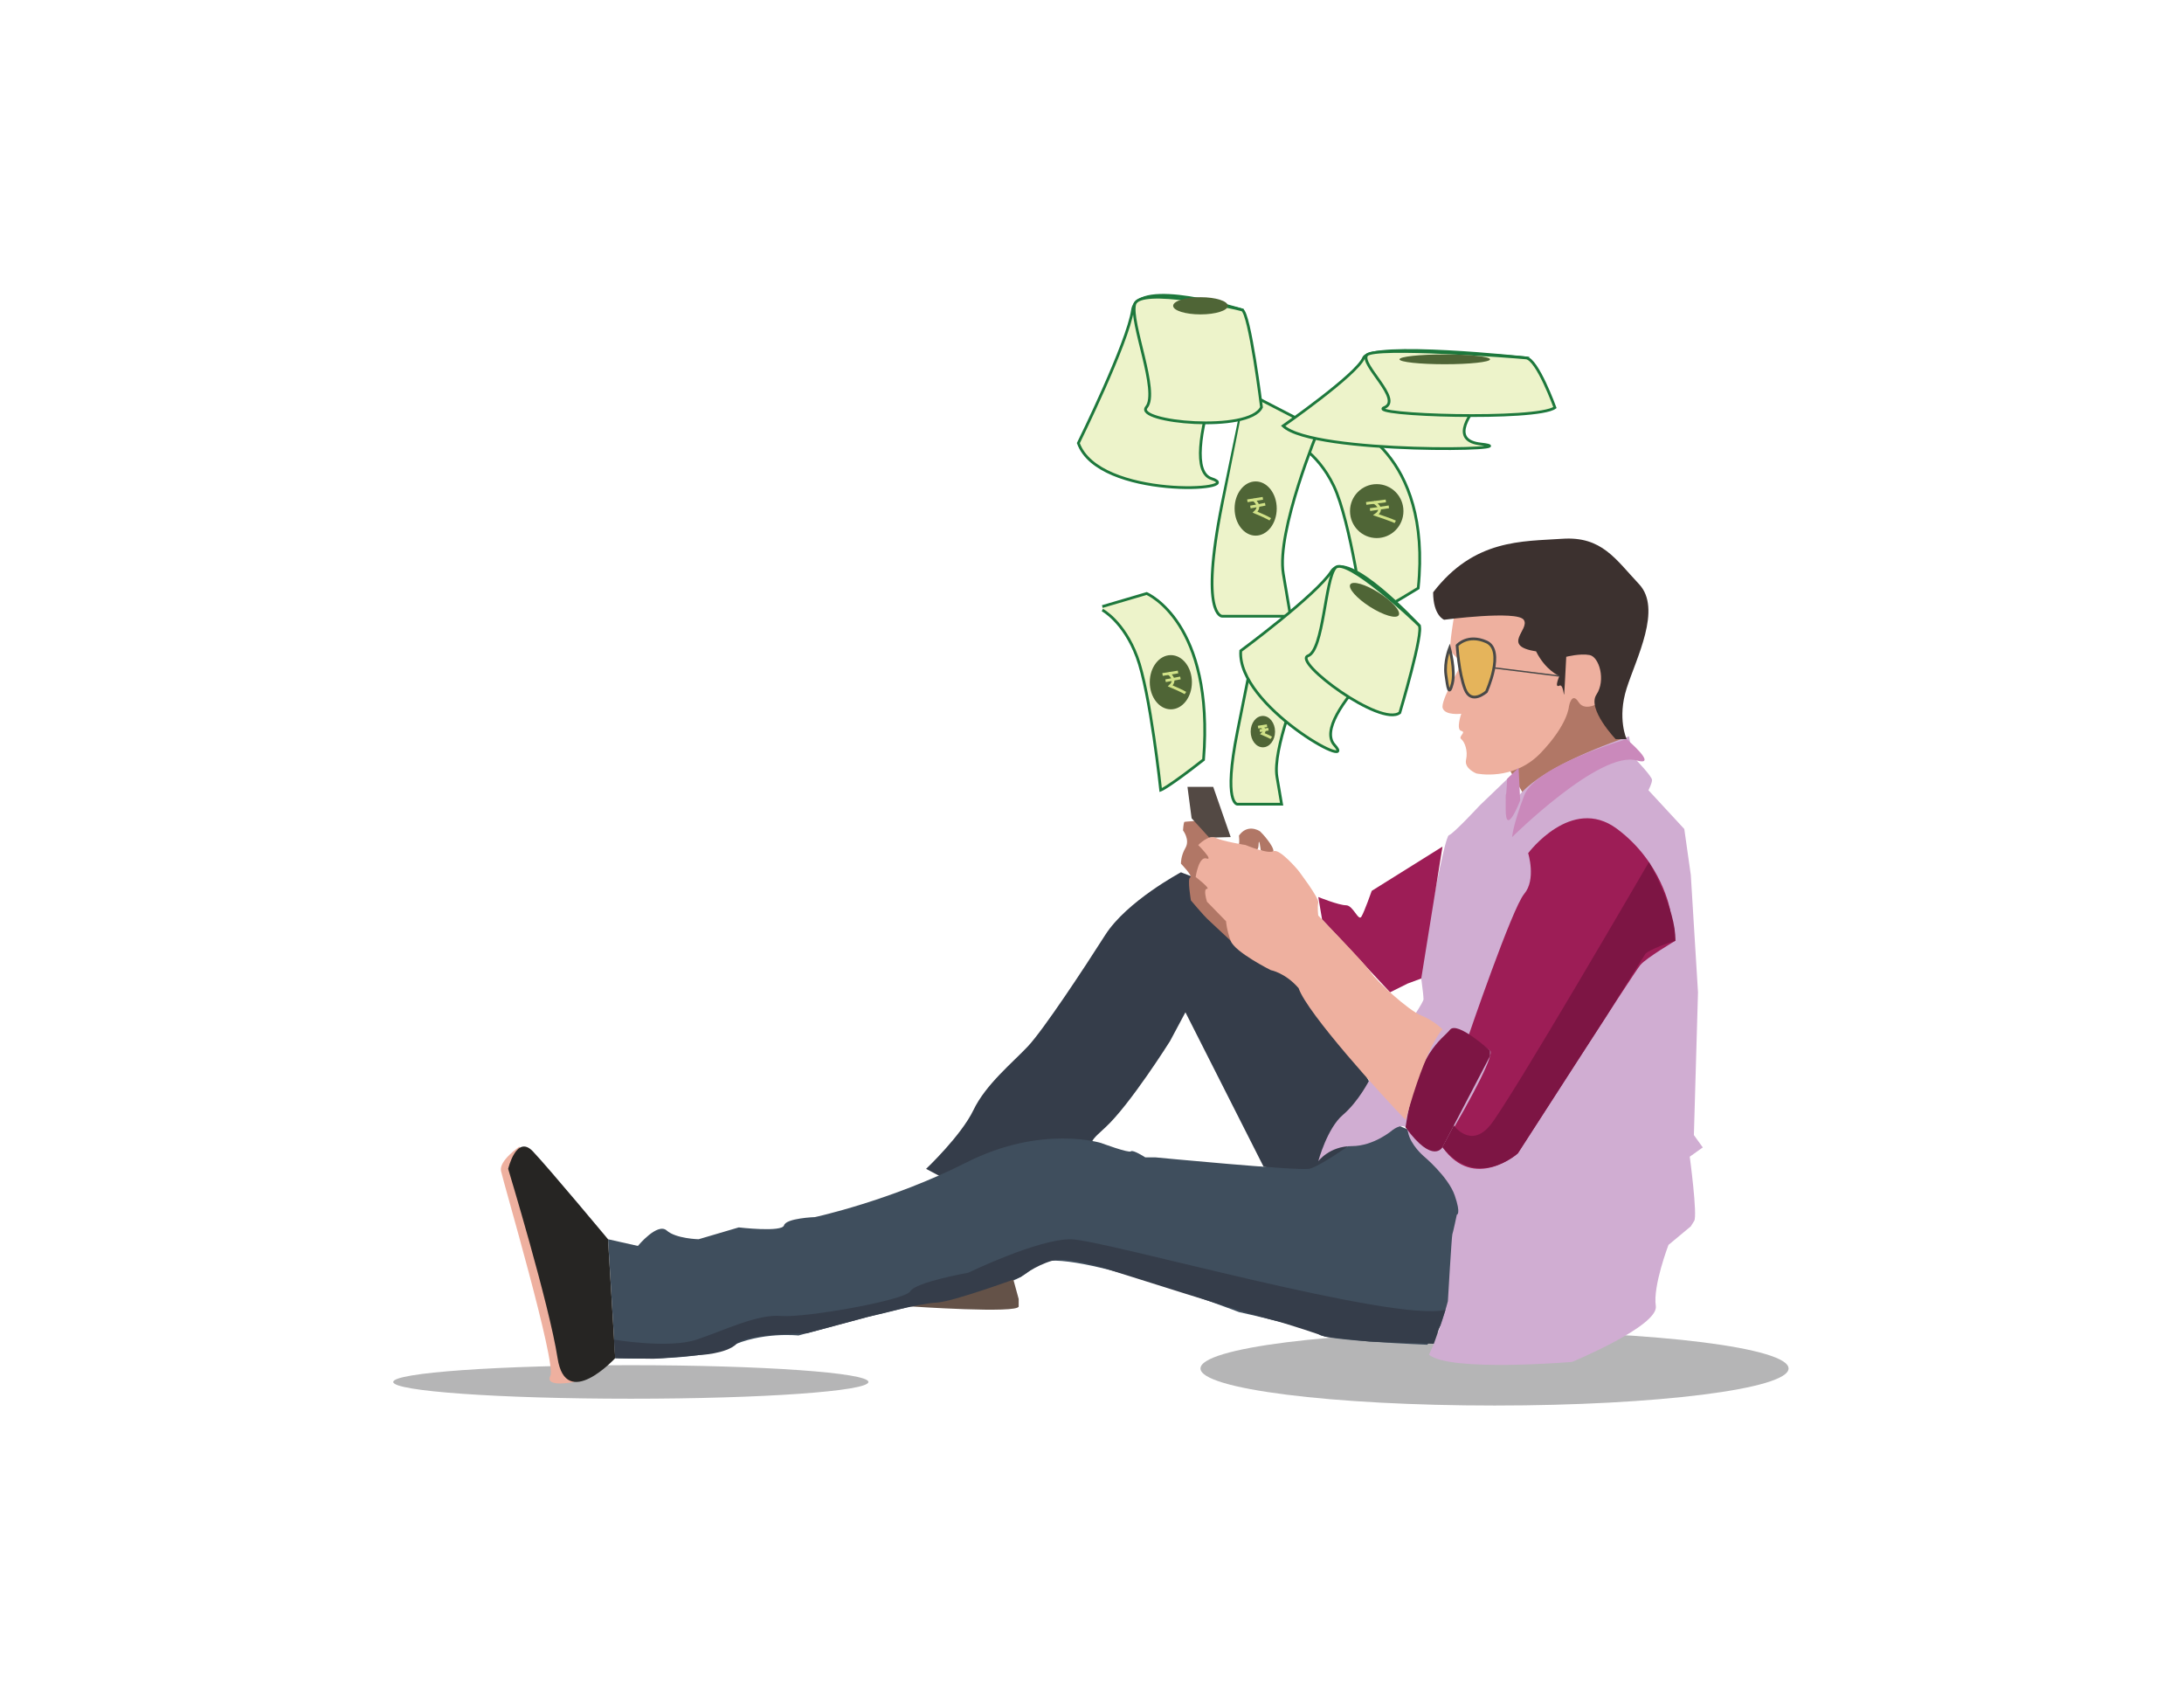 <?xml version="1.0" encoding="utf-8"?>
<!-- Generator: Adobe Illustrator 24.0.2, SVG Export Plug-In . SVG Version: 6.00 Build 0)  -->
<svg version="1.1" id="Layer_1" xmlns="http://www.w3.org/2000/svg" xmlns:xlink="http://www.w3.org/1999/xlink" x="0px" y="0px"
	 viewBox="0 0 792 612" style="enable-background:new 0 0 792 612;" xml:space="preserve">
<style type="text/css">
	.st0{fill:#EDF3CA;stroke:#1D783C;stroke-miterlimit:10;}
	.st1{fill:#4F6536;}
	.st2{fill:none;stroke:#D1E288;stroke-miterlimit:10;}
	.st3{fill:#B5B5B6;}
	.st4{fill:#353D4A;}
	.st5{fill:#3F4E5D;}
	.st6{fill:#B17766;}
	.st7{fill:#EEB09F;}
	.st8{fill:#D0ADD2;}
	.st9{fill:#3C312F;}
	.st10{fill:#9D1D56;}
	.st11{fill:#7D1544;}
	.st12{fill:#534944;}
	.st13{fill:#645248;}
	.st14{fill:#E5B45B;stroke:#494948;stroke-miterlimit:10;}
	.st15{fill:#262523;}
	.st16{fill:#CA89BB;}
	.st17{fill:none;stroke:#494948;stroke-width:0.5;stroke-miterlimit:10;}
</style>
<path class="st0" d="M467.7,158.03c20.41-4.71,20.41-4.71,20.41-4.71s31.3,10.36,26.19,59.94c-16.33,10.04-19.73,10.98-19.73,10.98
	s-4.76-35.15-10.89-48.02c-6.12-12.87-15.99-16.95-15.99-16.95"/>
<ellipse class="st1" cx="499.25" cy="185.32" rx="9.69" ry="9.78"/>
<line class="st2" x1="495.43" y1="182.54" x2="502.56" y2="181.63"/>
<line class="st2" x1="496.82" y1="184.78" x2="503.65" y2="183.78"/>
<path class="st2" d="M498.16,182.09c0,0,4.14,2.2,0.83,4.56c5.74,1.91,6.98,2.58,6.98,2.58"/>
<ellipse class="st3" cx="228.76" cy="501.09" rx="86.16" ry="6.08"/>
<ellipse class="st3" cx="541.97" cy="496.2" rx="106.63" ry="13.44"/>
<path class="st4" d="M429.88,367.05l28.36,56.02l19.82,2.97l20.87-19.99v-9.51l-37.13-67.19l-33.54-13.06
	c0,0-19.66,10.45-27.49,22.77c-7.84,12.32-22.39,34.34-27.99,40.31c-5.6,5.97-15.3,13.81-19.78,23.14
	c-4.48,9.33-17.17,21.32-17.17,21.32l19.78,10.41c0,0,11.57,34.34,28.37,4.48c16.8-29.86,7.84-21.65,16.8-29.86
	c8.96-8.21,23.51-31.35,23.51-31.35L429.88,367.05z"/>
<path class="st5" d="M223.1,492.46c0,0,29.86,1.49,41.43-4.11c11.57-5.6,25.01-4.11,25.01-4.11l25.01-6.72
	c0,0,27.25-5.97,32.85-10.08c5.97,0,20.16,0,27.99-8.58c7.84-8.58,73.9,16.89,73.9,16.89s26.79,5.88,29.08,8.12
	c2.28,2.24,39.23,3.73,39.23,3.73l15.3-21.65l9.7-37.7l-25.01-15.68l-15.3-6.53c0,0-22.77,17.06-27.62,17.77s-55.61-4.15-55.61-4.15
	h-3.73c0,0-4.48-2.9-5.23-2.19s-10.82-3.03-10.82-3.03s-21.65-6.72-48.89,7.09s-54.87,19.78-54.87,19.78s-10.45,0.37-11.2,2.99
	c-0.75,2.61-16.42,0.75-16.42,0.75l-14.56,4.29c0,0-8.21-0.18-11.57-3.17c-3.36-2.99-10.45,5.6-10.45,5.6l-10.82-2.43L223.1,492.46z
	"/>
<path class="st6" d="M552.74,288.42l-6.41-11.2l24.39-28.29l10.45,4.65c0,0,2.49,12.94,6.47,14.43S552.74,288.42,552.74,288.42z"/>
<path class="st7" d="M528.17,218.25c0,0-2.49,13.93-2.24,16.67s3.98,4.23,3.98,5.47c0,1.24-7.71,13.69-6.72,16.42
	s6.72,1.99,6.72,1.99s-1.99,5.72,0,6.22c1.99,0.5-1.24,1.99,0,2.99c1.24,1,2.49,4.23,1.74,7.46c-0.75,3.23,3.73,4.98,3.73,4.98
	s13.38,2.99,23.36-7.46s10.23-16.92,10.23-16.92s1-5.47,3.48-1.49c2.49,3.98,8.71-0.25,8.71-1c0-0.75,2.74-11.45,0-14.43
	c-2.74-2.99-12.69-4.98-12.94-2.99c-0.25,1.99-9.49-13.19-9.49-13.19l-17.39-5.97L528.17,218.25z"/>
<path class="st8" d="M548.68,281.34l-0.91-0.01l-11.15,10.7c0,0-9.58,10.33-11.2,10.82c-1.62,0.5-8.34,37.7-8.34,37.7L514.85,351
	c0,0,1.37,9.21,1.37,11.32s-19.53,29.11-19.53,29.11s-3.98,7.96-9.7,12.81c-5.72,4.85-8.93,16.8-8.93,16.8s4.07-5.47,12.16-5.47
	c8.09,0,14.81-5.85,14.81-5.85s4.73-3.67,5.6,0.87c0.87,4.54,5.6,8.58,5.6,8.58s8.96,7.46,11.32,14.31s0.75,6.97,0.75,6.97
	s-1.37,6.47-1.62,7.09c-0.25,0.62-1.62,24.26-1.62,24.26s-2.86,11.07-6.84,19.41c7.59,6.35,51.88,2.61,51.88,2.61
	s31.48-13.06,30.36-20.28c-1.12-7.22,4.6-22.15,4.6-22.15l8.09-6.72c0,0,0,0,1.24-1.99s-1.62-23.27-1.62-23.27l4.73-3.36l-3.23-4.48
	l1.49-51.76l-2.61-42.55l-2.36-16.67l-13-14.06c0,0,1.3-2.49,1.3-3.73s-5.6-7.09-5.6-7.09s-1.74-1.99-2.74-8.71
	c-37.68,13.12-41.95,23.37-42.39,26.13c-0.08,0.49-0.03,0.74-0.03,0.74"/>
<path class="st9" d="M523.69,224.72c0,0,26.38-3.48,28.86,0s-8.46,9.46,4.48,11.45c3.48,6.97,8.46,8.96,8.46,8.96s-1.99,4.48,0,3.48
	c1.99-1,1.49,8.46,1.99-1s0.5-9.46,0.5-9.46s4.98-1.29,8.46-0.64c3.48,0.64,5.97,9.13,2.49,14.34c-3.48,5.22,6.97,16.16,6.97,16.16
	h3.98c0,0-3.48-7.46,0-18.41c3.48-10.95,12.94-28.86,4.48-37.82c-8.46-8.96-13.44-17.42-27.87-16.42c-14.43,1-31.85,0-46.78,19.41
	C519.71,223.23,523.69,224.72,523.69,224.72z"/>
<path class="st6" d="M449.29,302.98c0,0,0.25,2.39,0,3c-0.25,0.61,6.97,4.84,7.09,0.74c0.12-4.11,0.81,1.6,0.81,1.6
	s4.42,2.14,4.6,0.33s-4.17-6.66-4.79-7.15C456.38,300.99,452.27,298.75,449.29,302.98z"/>
<path class="st6" d="M429.5,298c0,0,6.1-0.75,8.34,0s2.36,0,2.36,0s0.79,4.35-1.69,5.72c-2.48,1.37,2.93,10.7,2.93,10.7l-1.49,4.48
	l3.86,7.59l4.48,12.07l-1.99,2.55c0,0-7.22-6.78-8.46-7.9c-1.24-1.12-5.97-6.72-5.97-6.72s-1.37-7.96-0.25-8.34
	c1.12-0.37-3.36-4.98-3.36-4.98s-0.12-2.74,1.62-5.72c1.74-2.99-0.87-6.35-0.87-6.35S429.13,298.62,429.5,298z"/>
<path class="st10" d="M554.17,309.36c0,0,15.68-21.02,32.1-8.91s19.41,29.65,19.41,29.65l1.87,11.01c0,0-10.45,6.16-12.69,8.77
	c-2.24,2.61-44.42,68.3-44.42,68.3s-15.85,14.07-27.34-2.24c12.03-20.16,18.75-33.75,17.26-34.98c-1.49-1.23-7.84-5.34-7.84-5.34
	s15.81-46.28,20.22-51.51C557.15,318.9,554.17,309.36,554.17,309.36z"/>
<path class="st10" d="M478.06,325.25c0,0,7.43,2.99,10.05,2.99s4.48,5.97,5.6,4.11s3.73-9.33,3.73-9.33l25.67-16.05l-7.71,47.83
	l-4.89,1.81l-6.42,3.19l-24.65-26.41L478.06,325.25z"/>
<path class="st11" d="M540.36,380.97c0,0-11.94-10.93-14.56-7.57c-2.61,3.36-12.04,8.05-16.1,35.38c10,13.66,13.4,7.17,13.4,7.17
	l17.26-33.05V380.97z"/>
<polygon class="st12" points="430.62,285.31 439.96,285.31 446.3,303.52 438.52,303.73 432.12,296.69 "/>
<path class="st13" d="M369.41,471l-2.61-9.52l-36.68,12.21c0,0,39.29,2.69,39.29,0C369.41,471,369.41,471,369.41,471z"/>
<path class="st14" d="M528.4,234.03c0,0,3.8-4.35,10.64-1.29c6.84,3.06,0,18.06,0,18.06s-5.51,5-7.79-0.97
	C528.97,243.87,528.4,234.03,528.4,234.03z"/>
<path class="st14" d="M525.66,234.98c0,0,2.24,8.21,1,12.94c-1.24,4.73-1.68,1.49-2.33-3.23
	C523.67,239.96,525.66,234.98,525.66,234.98z"/>
<path class="st7" d="M451.71,306.4c0,0,7.84,3.36,10.08,2.24c2.24-1.12,8.96,6.91,8.96,6.91s7.71,10.08,7.31,11.76
	c-0.4,1.68,0,4.67,0,4.67s17.14,17.54,19,20.53s13.62,13.81,18.29,15.68c4.67,1.87,7.75,5.04,7.75,5.04s-5.7,5.23-13.35,32.85
	c-8.21-8.4-35.83-38.82-38.82-47.78c-4.85-5.6-10.08-6.53-10.08-6.53s-13.06-6.53-14.56-10.64s-1.68-7.09-1.68-7.09l-6.91-7.09
	c0,0-1.49-4.67,0-4.67s-4.11-4.29-4.11-4.29s1.12-7.65,3.92-6.72c2.8,0.93-2.99-4.85-2.99-4.85s3.73-3.92,6.35-2.61
	C443.5,305.09,451.71,306.4,451.71,306.4z"/>
<path class="st7" d="M188.39,415.73c0,0-7.46,5.07-6.72,8.81s20.16,69.8,17.92,74.28c-2.24,4.48,8.58,2.28,8.58,2.28L188.39,415.73z
	"/>
<path class="st15" d="M223.1,492.46c0,0-17.92,19.41-20.9,0c-2.99-19.41-17.92-68.64-17.92-68.64s2.99-12.64,8.96-6.34
	s27.25,31.86,27.25,31.86L223.1,492.46z"/>
<path class="st4" d="M222.69,485.75c0,0,19.82,3.36,29.89,0c10.08-3.36,22.02-9.33,30.61-8.59c8.58,0.75,44.97-5.63,46.93-8.97
	s21-6.7,21-6.7s25.38-12.32,37.32-12.13c11.94,0.19,117.34,30.36,135.75,25.54c-3.6,10.72-4.24,12.35-4.24,12.35
	s-20.67-0.61-23.26-0.81c-2.6-0.2-15.99-1.75-15.99-1.75s-13.79-4.79-20.06-6.28s-57.35-17.68-57.35-17.68s-15.58-5.36-21.74-3.6
	s-11.43,5.9-11.43,5.9s-24.66,9.08-30.56,9.29c-5.9,0.21-25.01,5.23-25.01,5.23l-21.97,5.9c0,0-21.75,0.08-25.46,3.81
	s-13.73,4.09-13.73,4.09s-14.6,1.34-16.48,1.32c-1.87-0.03-13.81-0.18-13.81-0.18L222.69,485.75z"/>
<path class="st11" d="M527.21,408.07c0,0,6.05,8.54,13.14,0c7.09-8.54,57.61-95.49,57.61-95.49s9.95,17.15,9.58,28.53
	c-8.96,2.8-10.82,4.67-10.82,4.67l-14.34,22.91l-31.95,49.5c0,0-14.73,13.44-27.34-2.24L527.21,408.07z"/>
<path class="st16" d="M546.55,282.39c-0.53,11.07-0.53,0.62-0.53,11.07s5.26-3.23,5.26-3.23l-0.58-11.83L546.55,282.39z"/>
<path class="st16" d="M593.48,275.73c8.2,2.3-3.61-7.71-3.61-7.71s-32.96,9.46-37.13,20.4s-4.39,15.1-4.39,15.1
	S580.17,272,593.48,275.73z"/>
<path class="st0" d="M451.34,141.93l26.78,13.84c0,0-15.35,36.91-12.74,52.29s2.61,15.38,2.61,15.38h-24.82c0,0-8.16,0,0-40.75
	S451.34,141.93,451.34,141.93z"/>
<path class="st0" d="M454,238.96l17.3,8.94c0,0-9.91,23.84-8.23,33.77c1.69,9.93,1.69,9.93,1.69,9.93h-16.03c0,0-5.27,0,0-26.32
	S454,238.96,454,238.96z"/>
<path class="st0" d="M399.74,219.93c16.08-4.73,16.08-4.73,16.08-4.73s24.65,10.41,20.63,60.26c-12.86,10.1-15.54,11.04-15.54,11.04
	s-3.75-35.33-8.57-48.27c-4.82-12.93-12.59-17.04-12.59-17.04"/>
<ellipse class="st1" cx="424.59" cy="247.37" rx="7.64" ry="9.83"/>
<line class="st2" x1="421.58" y1="244.57" x2="427.2" y2="243.66"/>
<line class="st2" x1="422.68" y1="246.83" x2="428.06" y2="245.82"/>
<path class="st2" d="M423.73,244.12c0,0,3.26,2.22,0.65,4.58c4.52,1.92,5.5,2.59,5.5,2.59"/>
<ellipse class="st1" cx="455.35" cy="184.39" rx="7.64" ry="9.83"/>
<line class="st2" x1="452.34" y1="181.59" x2="457.96" y2="180.68"/>
<line class="st2" x1="453.44" y1="183.84" x2="458.82" y2="182.83"/>
<path class="st2" d="M454.5,181.13c0,0,3.26,2.22,0.65,4.58c4.52,1.92,5.5,2.59,5.5,2.59"/>
<ellipse class="st1" cx="457.96" cy="265.28" rx="4.42" ry="5.69"/>
<line class="st2" x1="456.22" y1="263.66" x2="459.47" y2="263.13"/>
<line class="st2" x1="456.85" y1="264.97" x2="459.97" y2="264.38"/>
<path class="st2" d="M457.46,263.4c0,0,1.89,1.28,0.38,2.65c2.62,1.11,3.18,1.5,3.18,1.5"/>
<path class="st17" d="M542.08,242.2c23.41,2.92,23.41,2.92,23.41,2.92"/>
<path class="st0" d="M391.05,160.67c0,0,17.97-36.38,19.66-48.3c1.69-11.92,39.72,0,39.72,0s-24.63,56.78-11.07,61.18
	C452.91,177.94,398.4,181.15,391.05,160.67z"/>
<path class="st0" d="M457.46,147.64c0,0-4.3-34.47-7.04-35.27s-37.12-8.5-38.93-2.05c-1.8,6.45,8.91,31.86,4.27,37.32
	C411.13,153.1,453.16,157.08,457.46,147.64z"/>
<ellipse class="st1" cx="435.34" cy="110.88" rx="9.92" ry="3.12"/>
<path class="st0" d="M465.31,154.43c0,0,26.67-18.57,29.18-24.65c2.51-6.09,58.95,0,58.95,0S516.88,158.76,537,161
	C557.12,163.25,476.22,164.89,465.31,154.43z"/>
<path class="st0" d="M563.88,147.78c0,0-6.38-17.59-10.45-18c-4.07-0.41-55.1-4.34-57.77-1.04c-2.67,3.29,13.23,16.26,6.34,19.05
	C495.11,150.57,557.49,152.6,563.88,147.78z"/>
<ellipse class="st1" cx="523.93" cy="130.29" rx="16.42" ry="1.78"/>
<path class="st0" d="M449.94,235.98c0,0,27.33-20.16,32.94-28.85c5.6-8.69,31.72,19.64,31.72,19.64s-39.93,33.16-30.67,43.38
	C493.18,280.37,448.5,255.97,449.94,235.98z"/>
<path class="st0" d="M507.63,258.42c0,0,8.87-29.65,6.97-31.65c-1.9-2-26.61-25.15-30.35-20.89c-3.74,4.26-4.25,29.85-9.91,31.92
	S500.82,263.83,507.63,258.42z"/>
<ellipse transform="matrix(0.537 -0.844 0.844 0.537 47.043 521.19)" class="st1" cx="498.37" cy="217.74" rx="3.01" ry="10.4"/>
</svg>
